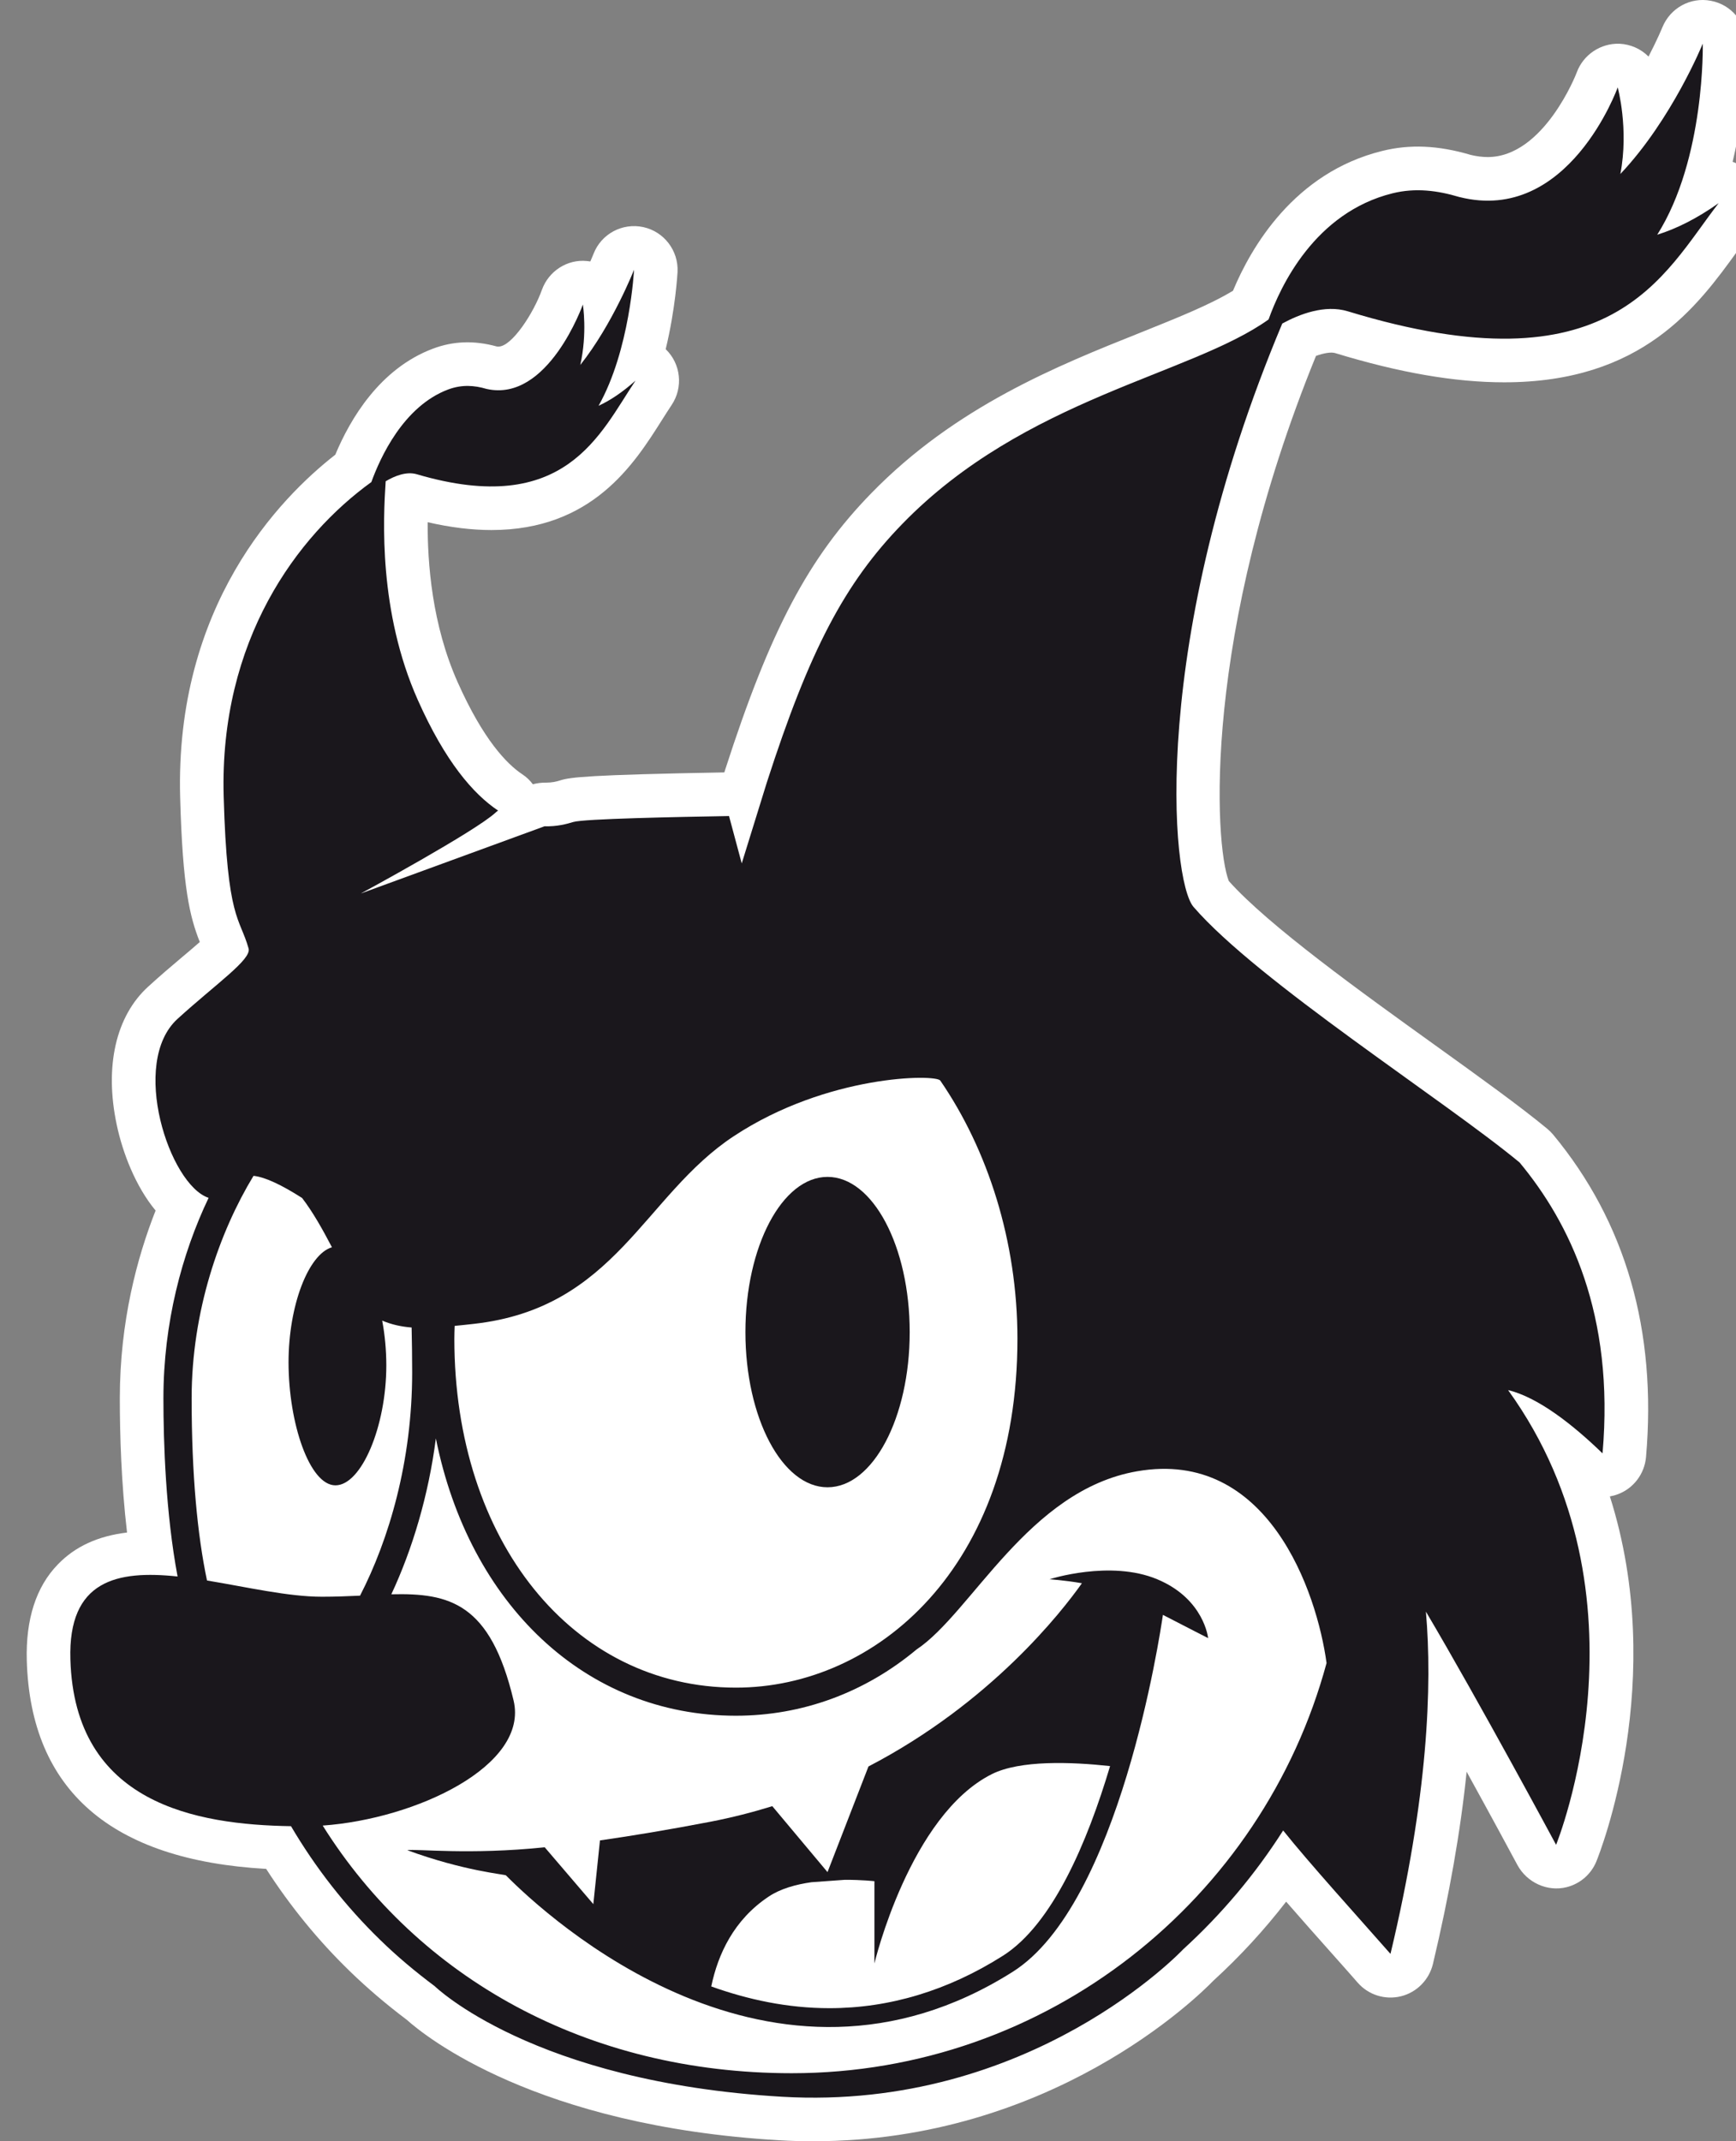 <svg width="90" height="111" viewBox="0 0 90 111" fill="none" xmlns="http://www.w3.org/2000/svg">
<rect x="0" y="0" width="90" height="111" fill="#808080" stroke="none"/>
<g clip-path="url(#clip0_17_2)">
<path d="M90.736 8.97C90.478 8.699 90.16 8.504 89.825 8.389C90.589 5.208 90.543 2.389 90.535 2.215C90.508 1.141 89.746 0.235 88.694 0.04C87.632 -0.162 86.598 0.416 86.187 1.406C86.182 1.423 85.927 2.04 85.465 2.933C85.073 2.537 84.541 2.295 83.958 2.268C82.981 2.235 82.077 2.836 81.74 3.765C81.729 3.809 80.04 8.141 77.13 8.141C76.848 8.141 76.548 8.104 76.246 8.03C74.555 7.53 73.085 7.47 71.655 7.826C67.086 8.954 64.853 12.839 63.923 15.071C62.706 15.812 61.012 16.484 59.093 17.256C54.843 18.954 49.554 21.067 45.172 25.567C41.913 28.914 39.934 32.654 37.6 39.888L37.551 40.041C30.47 40.169 29.586 40.29 29.057 40.45C28.854 40.518 28.62 40.572 28.294 40.572H28.287C28.066 40.569 27.841 40.599 27.624 40.656C27.477 40.454 27.289 40.276 27.072 40.135C26.276 39.604 25.056 38.35 23.727 35.366C22.394 32.377 22.16 29.196 22.172 27.071C23.351 27.343 24.459 27.477 25.478 27.477C30.707 27.477 32.876 24.054 34.308 21.789C34.483 21.514 34.65 21.249 34.817 20.998C35.433 20.081 35.3 18.86 34.512 18.101C35.022 15.987 35.118 14.215 35.126 14.101C35.182 12.993 34.428 12.007 33.347 11.772C32.262 11.54 31.173 12.124 30.772 13.155C30.731 13.262 30.671 13.396 30.604 13.554C30.544 13.543 30.487 13.537 30.424 13.531C29.406 13.43 28.442 14.054 28.093 15.028C27.672 16.212 26.543 17.967 25.84 17.967C25.809 17.967 25.782 17.967 25.749 17.96C24.581 17.638 23.498 17.679 22.444 18.075C19.68 19.115 18.147 21.739 17.383 23.571C14.49 25.829 9.062 31.413 9.34 41.35C9.469 46.032 9.841 47.525 10.358 48.833C10.083 49.078 9.749 49.357 9.454 49.606C8.913 50.062 8.307 50.575 7.688 51.142C6.008 52.666 5.408 55.276 6.051 58.304C6.359 59.77 7.035 61.512 8.067 62.754C7.11 65.18 6.212 68.512 6.212 72.489C6.212 74.358 6.286 76.879 6.586 79.445C5.074 79.627 3.894 80.17 3 81.097C1.871 82.258 1.328 83.943 1.389 86.09C1.587 92.801 5.762 96.429 13.799 96.882C15.052 98.828 16.506 100.607 18.144 102.195C19.031 103.056 20.022 103.902 21.092 104.708C22.044 105.56 27.786 110.215 40.41 110.951C41 110.987 41.592 111 42.176 111C54.468 111 62.074 103.54 62.916 102.667C64.291 101.412 65.547 100.043 66.678 98.581C67.441 99.459 68.265 100.386 69.042 101.259C69.528 101.808 69.994 102.325 70.395 102.788C70.951 103.42 71.815 103.688 72.632 103.486C73.449 103.282 74.086 102.638 74.287 101.816C75.134 98.258 75.72 94.928 76.035 91.845C77.298 94.138 78.332 96.053 78.666 96.678C79.159 97.59 80.22 98.083 81.225 97.828C81.922 97.651 82.491 97.158 82.763 96.49C82.95 96.027 86.49 87.097 83.461 77.573C83.603 77.549 83.741 77.512 83.878 77.459C84.692 77.154 85.256 76.404 85.335 75.538C85.904 68.985 84.283 63.357 80.516 58.813C80.425 58.706 80.324 58.606 80.214 58.514C78.8 57.344 76.67 55.813 74.415 54.193C70.554 51.419 65.767 47.982 63.705 45.672C62.955 43.745 62.317 32.96 68.225 18.45C68.637 18.299 69.018 18.242 69.217 18.303C72.566 19.326 75.433 19.819 77.984 19.819C85.151 19.819 87.997 15.886 90.079 13.008C90.352 12.632 90.615 12.266 90.883 11.919C91.567 11.037 91.51 9.78 90.736 8.97Z" fill="white"/>
<path d="M42.901 77.1C45.252 77.1 47.162 73.499 47.162 69.055C47.162 64.613 45.252 61.009 42.901 61.009C40.55 61.009 38.645 64.613 38.645 69.055C38.645 73.499 40.55 77.1 42.901 77.1Z" fill="#1A171C"/>
<path d="M52.512 102.211C58.039 98.712 60.141 84.734 60.289 83.714C61.487 84.334 62.633 84.919 62.633 84.919C62.633 84.919 62.431 82.886 59.994 81.868C57.559 80.849 54.408 81.868 54.408 81.868C54.408 81.868 55.165 81.915 56.09 82.074C55.044 83.553 51.374 88.271 45.024 91.573L42.901 97.049L40.039 93.631C39.01 93.949 37.941 94.223 36.819 94.44C34.656 94.855 32.768 95.168 31.104 95.406L30.76 98.708L28.24 95.762C24.325 96.167 21.586 95.835 21.113 95.912C24.057 96.996 26.178 97.165 26.23 97.218C28.382 99.392 40.001 110.124 52.512 102.211ZM36.874 102.976C37.222 101.302 38.046 99.514 39.86 98.312C40.463 97.909 41.264 97.687 42.071 97.573L43.793 97.449C44.68 97.445 45.333 97.52 45.333 97.52V101.781C45.333 101.781 47.162 94.103 51.421 91.969C52.884 91.238 55.523 91.332 57.55 91.553C56.373 95.499 54.569 99.754 51.993 101.386C49.143 103.192 46.109 104.103 43.002 104.103C40.825 104.103 38.762 103.654 36.874 102.976Z" fill="#1A171C"/>
<path d="M40.541 108.694C53.456 109.448 61.341 101.05 61.341 101.05C63.326 99.238 65.071 97.17 66.523 94.89C67.829 96.533 70.456 99.433 72.087 101.288C74.031 93.151 74.259 87.396 73.924 83.546C76.678 88.197 80.673 95.634 80.673 95.634C80.673 95.634 85.914 82.772 78.185 72.062C79.737 72.433 81.546 73.855 83.081 75.342C83.713 68.13 81.363 63.371 78.781 60.263C74.9 57.049 65.212 50.873 61.876 47.014C60.7 45.653 59.557 33.242 66.477 16.772C67.351 16.296 68.676 15.772 69.876 16.138C83.626 20.336 86.215 14.245 89.101 10.531C87.963 11.336 86.909 11.857 85.917 12.168C88.412 8.216 88.277 2.262 88.277 2.262C88.277 2.262 86.683 6.188 84.005 9.02C84.455 6.684 83.868 4.53 83.868 4.53C83.868 4.53 81.319 11.638 75.666 10.215H75.66C74.533 9.877 73.397 9.725 72.197 10.02C68.157 11.02 66.376 14.853 65.767 16.561C61.744 19.443 53.121 20.638 46.79 27.148C43.779 30.242 41.964 33.719 39.756 40.559L38.454 44.759L37.795 42.303C35.085 42.351 30.27 42.444 29.72 42.612C29.382 42.716 28.866 42.854 28.23 42.834L18.709 46.317C18.709 46.317 24.67 43.088 25.706 42.112C25.742 42.075 25.785 42.048 25.824 42.021C24.532 41.159 23.082 39.478 21.662 36.29C19.619 31.705 19.867 26.89 19.995 24.948C20.483 24.659 21.08 24.431 21.606 24.584C29.324 26.86 31.106 22.471 32.947 19.732C32.251 20.35 31.622 20.766 31.032 21.035C32.661 18.148 32.871 13.983 32.871 13.983C32.871 13.983 31.763 16.809 30.084 18.919C30.457 17.266 30.218 15.785 30.218 15.785C30.218 15.785 28.414 20.88 25.226 20.162C24.591 19.973 23.947 19.927 23.238 20.189C20.913 21.061 19.71 23.729 19.252 24.99C15.414 27.762 11.369 33.181 11.596 41.283C11.777 47.723 12.426 47.529 12.888 49.17C13.045 49.739 11.207 50.995 9.206 52.816C6.707 55.089 8.781 61.425 10.815 62.096C9.429 64.996 8.472 68.59 8.472 72.489C8.472 74.767 8.589 78.433 9.206 81.724C6.071 81.392 3.525 81.916 3.649 86.023C3.867 93.506 10.17 94.591 15.086 94.668C16.359 96.828 17.905 98.811 19.714 100.568C20.6 101.433 21.552 102.226 22.538 102.963C22.538 102.963 27.621 107.936 40.541 108.694ZM23.572 68.733C23.88 68.706 24.207 68.666 24.56 68.629C31.923 67.809 33.368 61.978 38.043 58.898C42.901 55.693 48.521 55.68 48.747 56.016C51.2 59.583 52.747 64.338 52.747 69.401C52.747 81.271 45.403 87.486 38.153 87.486C29.694 87.486 23.555 79.875 23.555 69.401C23.555 69.179 23.564 68.959 23.572 68.733ZM10.732 81.932C10.237 79.586 9.935 76.459 9.935 72.489C9.935 67.968 11.382 63.854 13.143 60.955C13.759 61.019 14.634 61.446 15.662 62.103C16.231 62.844 16.74 63.761 17.209 64.657C15.983 65.022 14.959 67.683 14.959 70.62C14.959 73.785 16.05 76.999 17.391 76.999C18.736 76.999 20.028 73.95 20.028 70.781C20.028 69.982 19.951 69.19 19.814 68.459C20.3 68.666 20.799 68.773 21.34 68.818C21.356 69.559 21.368 70.335 21.368 71.15C21.368 75.744 20.169 79.801 18.666 82.718C18.039 82.747 17.383 82.774 16.693 82.774C14.937 82.774 12.782 82.27 10.732 81.932ZM16.73 94.637C21.568 94.292 27.424 91.533 26.627 88.157C25.427 83.097 23.309 82.574 20.288 82.647C21.375 80.325 22.215 77.532 22.597 74.566C24.317 83.14 30.336 88.942 38.153 88.942C41.595 88.942 44.841 87.742 47.516 85.509C50.369 83.613 53.306 77.247 58.952 76.27C65.734 75.089 68.272 82.526 68.773 86.211C65.465 98.446 54.295 107.474 41.046 107.474C30.43 107.474 21.68 102.537 16.73 94.637Z" fill="#1A171C"/>
</g>
<defs>
<clipPath id="clip0_17_2">
<rect width="90" height="111" fill="white"/>
</clipPath>
</defs>
</svg>
